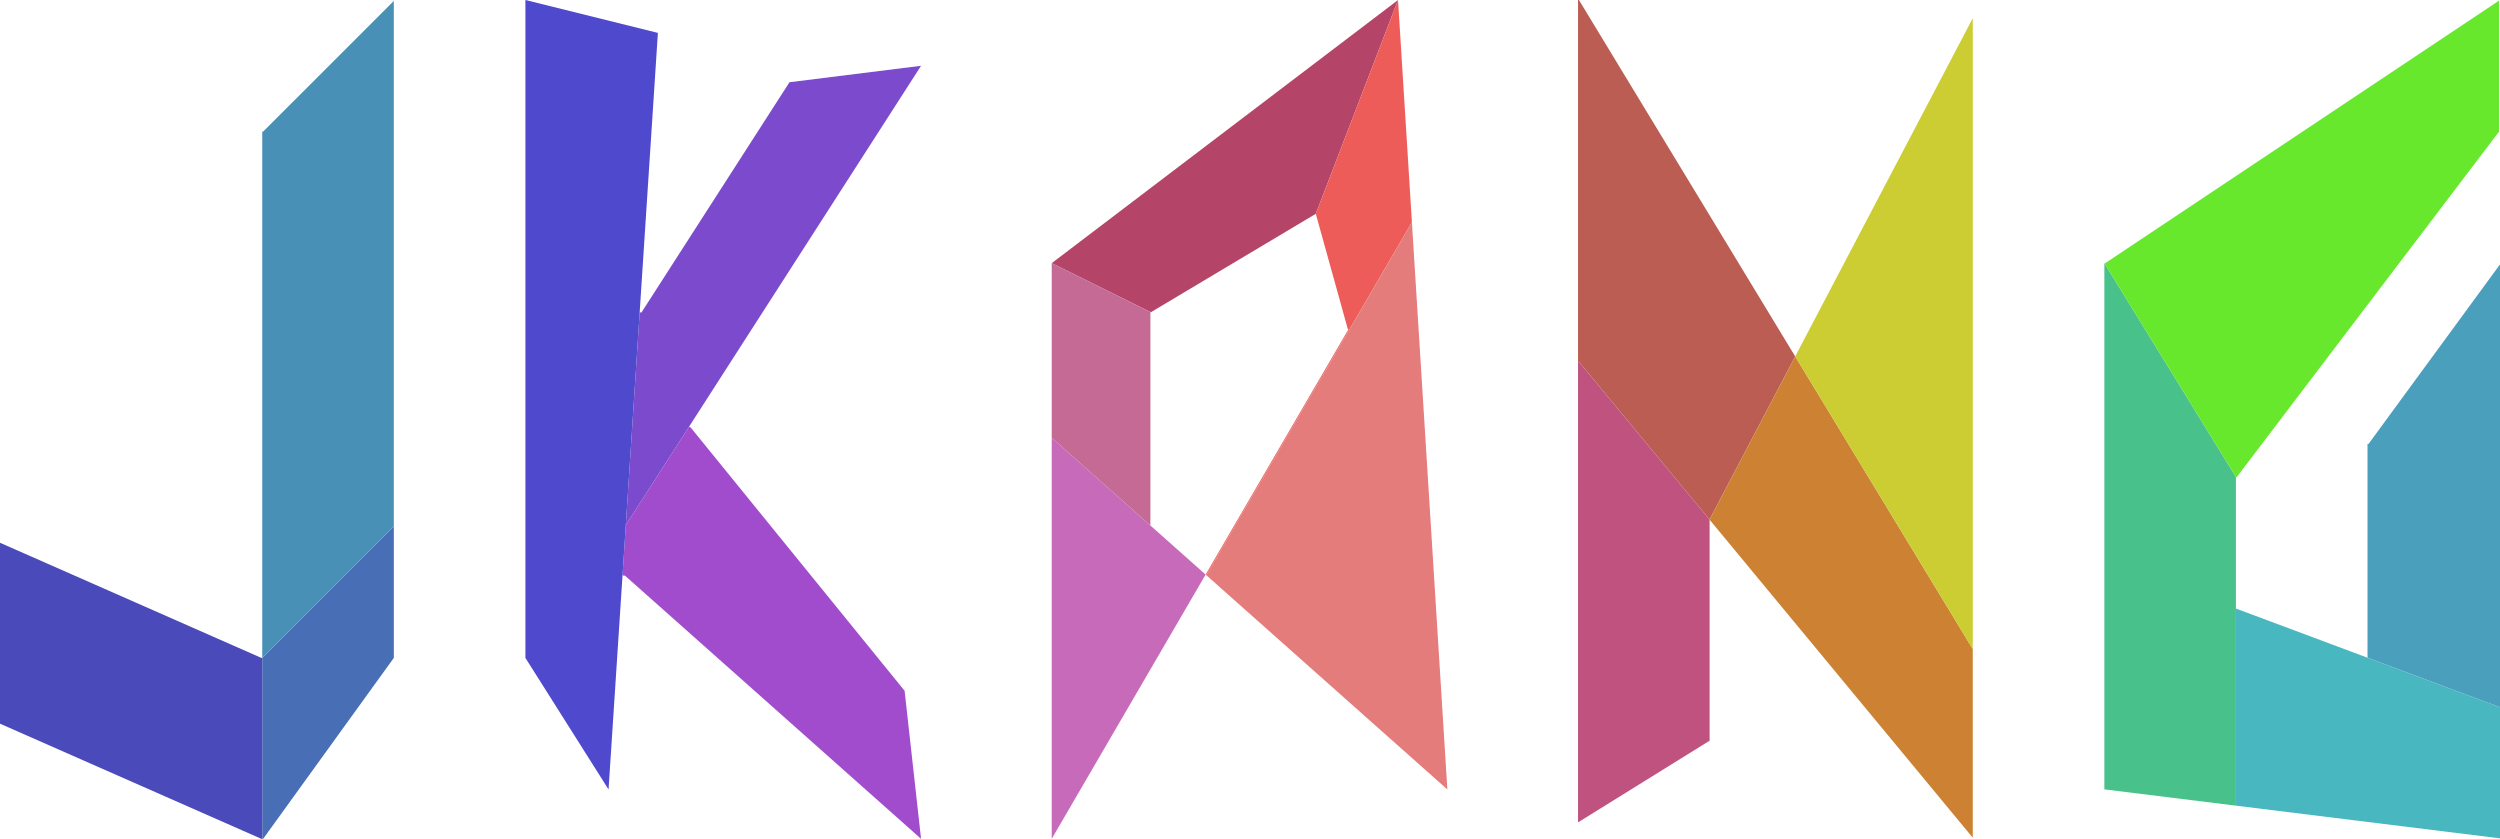 <?xml version="1.0" encoding="utf-8"?>
<!-- Generator: Adobe Illustrator 16.0.0, SVG Export Plug-In . SVG Version: 6.00 Build 0)  -->
<!DOCTYPE svg PUBLIC "-//W3C//DTD SVG 1.1//EN" "http://www.w3.org/Graphics/SVG/1.1/DTD/svg11.dtd">
<svg version="1.1" xmlns="http://www.w3.org/2000/svg" xmlns:xlink="http://www.w3.org/1999/xlink" x="0px" y="0px" width="1368px"
	 height="459px" viewBox="0 0 1368 459" enable-background="new 0 0 1368 459" xml:space="preserve">
<g id="Layer_1">
	<g id="XMLID_1_">
		<g>
			<polygon fill="#486FB5" points="215.5,288.5 215.5,360 144,459 143.5,459 143.5,360 215.5,288 			"/>
			<polygon fill="#4990B7" points="215.5,0.5 215.5,288 143.5,360 143.5,72 144,72 			"/>
			<polygon fill="#4A4ABA" points="143.5,360 143.5,459 143,459 0,396 -0.5,396 -0.5,297 0,297 143,360 			"/>
		</g>
		<g>
		</g>
	</g>
	<g id="XMLID_2_">
		<g>
			<polygon fill="#A04CCC" points="495,378 504,459 342,315 340.64,314.91 342.44,287.32 377.09,233.42 378,234 			"/>
			<polygon fill="#7C4ACC" points="504,36 377.09,233.42 342.44,287.32 350.03,170.94 351,171 432,45 			"/>
			<polygon fill="#4F49CE" points="342.44,287.32 340.64,314.91 333,432 287.5,360 287.5,0 360,18 350.03,170.94 			"/>
		</g>
		<g>
		</g>
	</g>
	<g id="XMLID_3_">
		<g>
			<polygon fill="#B54568" points="765,0 720,117 629.73,170.86 575.5,144 			"/>
			<polygon fill="#ED5C58" points="737.87,180.22 737.5,180 720,117 765,0 772.6,121.6 660.07,314.73 659.71,314.41 			"/>
			<polygon fill="#E57C7C" points="772.6,121.6 792,432 660.07,314.73 			"/>
			<polygon fill="#C66AB9" points="629.5,287.56 630,288 659.71,314.41 575.5,459 575.5,240 576,240 			"/>
			<polygon fill="#C46A95" points="629.73,170.86 629.5,171 629.5,287.56 576,240 575.5,240 575.5,144 			"/>
		</g>
		<g>
		</g>
	</g>
	<g id="XMLID_4_">
		<g>
			<polygon fill="#BC5D53" points="935.45,284.33 864,198 863.5,198 863.5,0 864,0 982.33,195.03 935.5,284.24 			"/>
			<polygon fill="#CC8232" points="1079.5,355.18 1079.5,458.4 935.5,284.4 935.5,284.24 982.33,195.03 			"/>
			<polygon fill="#BF527F" points="864,198 935.45,284.33 935.5,284.4 935.5,405 935.64,405.22 863.5,450 863.5,198 			"/>
			<polygon fill="#CC8232" points="935.5,284.24 935.5,284.4 935.45,284.33 			"/>
			<polygon fill="#CCCC33" points="1079.5,9.95 1079.5,355.18 982.33,195.03 			"/>
		</g>
		<g>
		</g>
	</g>
	<g id="XMLID_5_">
		<g>
			<polygon fill="#48C18A" points="1223.5,333 1223.5,440.86 1152,432 1151.5,432 1151.5,144 1151.64,144.22 1223.5,261 			"/>
			<polygon fill="#68E82D" points="1367.5,0.33 1367.5,72 1224,261 1223.5,261 1151.64,144.22 1152,144 			"/>
			<polygon fill="#49B7BF" points="1295.5,359.91 1368,387 1368.5,387 1368.5,458.81 1223.5,440.86 1223.5,333 			"/>
			<polygon fill="#4A9FBC" points="1368.5,144 1368.5,387 1368,387 1295.5,359.91 1295.5,243 1296,243 			"/>
		</g>
		<g>
		</g>
	</g>
</g>
<g id="Layer_2">
</g>
</svg>
